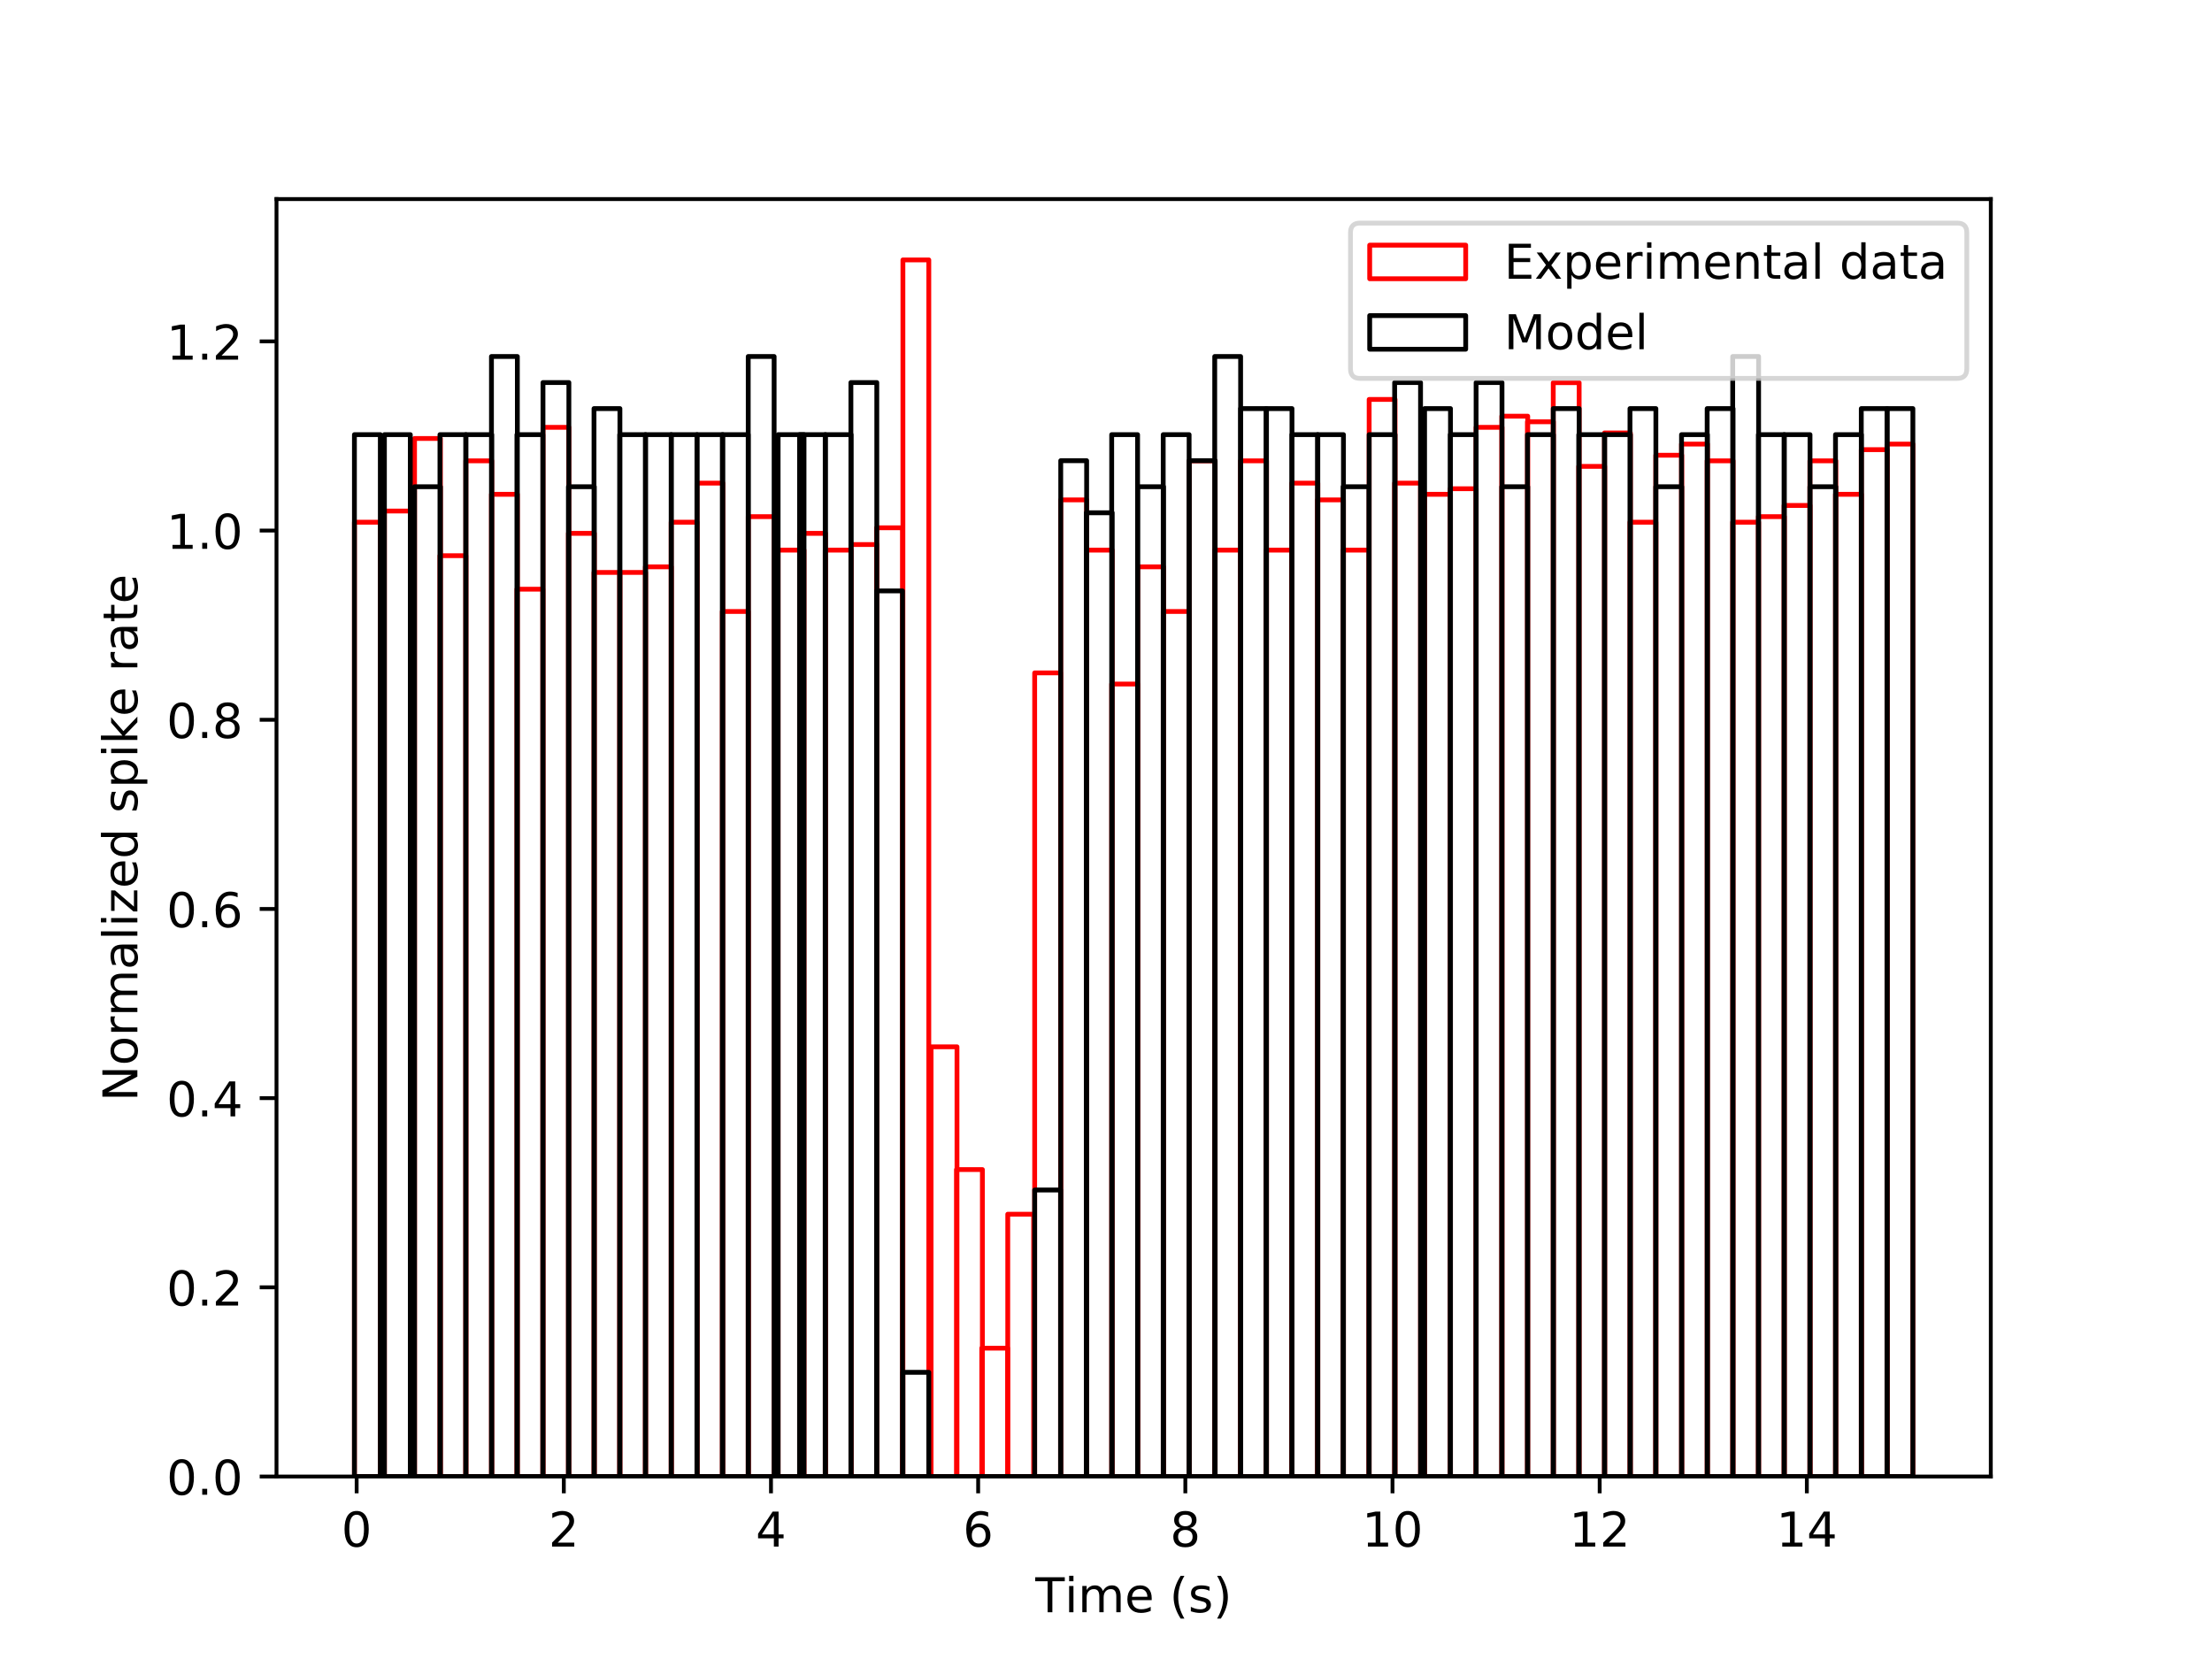 <?xml version="1.0" encoding="utf-8" standalone="no"?>
<!DOCTYPE svg PUBLIC "-//W3C//DTD SVG 1.1//EN"
  "http://www.w3.org/Graphics/SVG/1.1/DTD/svg11.dtd">
<!-- Created with matplotlib (http://matplotlib.org/) -->
<svg height="345.6pt" version="1.1" viewBox="0 0 460.8 345.6" width="460.8pt" xmlns="http://www.w3.org/2000/svg" xmlns:xlink="http://www.w3.org/1999/xlink">
 <defs>
  <style type="text/css">
*{stroke-linecap:butt;stroke-linejoin:round;}
  </style>
 </defs>
 <g id="figure_1">
  <g id="patch_1">
   <path d="M 0 345.6 
L 460.8 345.6 
L 460.8 0 
L 0 0 
z
" style="fill:#ffffff;"/>
  </g>
  <g id="axes_1">
   <g id="patch_2">
    <path d="M 57.6 307.584 
L 414.72 307.584 
L 414.72 41.472 
L 57.6 41.472 
z
" style="fill:#ffffff;"/>
   </g>
   <g id="patch_3">
    <path clip-path="url(#p8cba828522)" d="M 73.833 307.584 
L 79.227 307.584 
L 79.227 108.785 
L 73.833 108.785 
z
" style="fill:none;stroke:#ff0000;stroke-linejoin:miter;"/>
   </g>
   <g id="patch_4">
    <path clip-path="url(#p8cba828522)" d="M 80.08 307.584 
L 85.474 307.584 
L 85.474 106.46 
L 80.08 106.46 
z
" style="fill:none;stroke:#ff0000;stroke-linejoin:miter;"/>
   </g>
   <g id="patch_5">
    <path clip-path="url(#p8cba828522)" d="M 86.356 307.584 
L 91.75 307.584 
L 91.75 91.346 
L 86.356 91.346 
z
" style="fill:none;stroke:#ff0000;stroke-linejoin:miter;"/>
   </g>
   <g id="patch_6">
    <path clip-path="url(#p8cba828522)" d="M 91.651 307.584 
L 97.045 307.584 
L 97.045 115.76 
L 91.651 115.76 
z
" style="fill:none;stroke:#ff0000;stroke-linejoin:miter;"/>
   </g>
   <g id="patch_7">
    <path clip-path="url(#p8cba828522)" d="M 97.045 307.584 
L 102.44 307.584 
L 102.44 95.996 
L 97.045 95.996 
z
" style="fill:none;stroke:#ff0000;stroke-linejoin:miter;"/>
   </g>
   <g id="patch_8">
    <path clip-path="url(#p8cba828522)" d="M 102.38 307.584 
L 107.774 307.584 
L 107.774 102.972 
L 102.38 102.972 
z
" style="fill:none;stroke:#ff0000;stroke-linejoin:miter;"/>
   </g>
   <g id="patch_9">
    <path clip-path="url(#p8cba828522)" d="M 107.685 307.584 
L 113.08 307.584 
L 113.08 122.736 
L 107.685 122.736 
z
" style="fill:none;stroke:#ff0000;stroke-linejoin:miter;"/>
   </g>
   <g id="patch_10">
    <path clip-path="url(#p8cba828522)" d="M 113.112 307.584 
L 118.506 307.584 
L 118.506 89.021 
L 113.112 89.021 
z
" style="fill:none;stroke:#ff0000;stroke-linejoin:miter;"/>
   </g>
   <g id="patch_11">
    <path clip-path="url(#p8cba828522)" d="M 118.412 307.584 
L 123.806 307.584 
L 123.806 111.11 
L 118.412 111.11 
z
" style="fill:none;stroke:#ff0000;stroke-linejoin:miter;"/>
   </g>
   <g id="patch_12">
    <path clip-path="url(#p8cba828522)" d="M 123.743 307.584 
L 129.138 307.584 
L 129.138 119.248 
L 123.743 119.248 
z
" style="fill:none;stroke:#ff0000;stroke-linejoin:miter;"/>
   </g>
   <g id="patch_13">
    <path clip-path="url(#p8cba828522)" d="M 129.093 307.584 
L 134.488 307.584 
L 134.488 119.248 
L 129.093 119.248 
z
" style="fill:none;stroke:#ff0000;stroke-linejoin:miter;"/>
   </g>
   <g id="patch_14">
    <path clip-path="url(#p8cba828522)" d="M 134.446 307.584 
L 139.841 307.584 
L 139.841 118.085 
L 134.446 118.085 
z
" style="fill:none;stroke:#ff0000;stroke-linejoin:miter;"/>
   </g>
   <g id="patch_15">
    <path clip-path="url(#p8cba828522)" d="M 139.817 307.584 
L 145.212 307.584 
L 145.212 108.785 
L 139.817 108.785 
z
" style="fill:none;stroke:#ff0000;stroke-linejoin:miter;"/>
   </g>
   <g id="patch_16">
    <path clip-path="url(#p8cba828522)" d="M 145.186 307.584 
L 150.581 307.584 
L 150.581 100.647 
L 145.186 100.647 
z
" style="fill:none;stroke:#ff0000;stroke-linejoin:miter;"/>
   </g>
   <g id="patch_17">
    <path clip-path="url(#p8cba828522)" d="M 150.476 307.584 
L 155.87 307.584 
L 155.87 127.386 
L 150.476 127.386 
z
" style="fill:none;stroke:#ff0000;stroke-linejoin:miter;"/>
   </g>
   <g id="patch_18">
    <path clip-path="url(#p8cba828522)" d="M 155.87 307.584 
L 161.265 307.584 
L 161.265 107.622 
L 155.87 107.622 
z
" style="fill:none;stroke:#ff0000;stroke-linejoin:miter;"/>
   </g>
   <g id="patch_19">
    <path clip-path="url(#p8cba828522)" d="M 162.096 307.584 
L 167.491 307.584 
L 167.491 114.598 
L 162.096 114.598 
z
" style="fill:none;stroke:#ff0000;stroke-linejoin:miter;"/>
   </g>
   <g id="patch_20">
    <path clip-path="url(#p8cba828522)" d="M 166.563 307.584 
L 171.957 307.584 
L 171.957 111.11 
L 166.563 111.11 
z
" style="fill:none;stroke:#ff0000;stroke-linejoin:miter;"/>
   </g>
   <g id="patch_21">
    <path clip-path="url(#p8cba828522)" d="M 171.905 307.584 
L 177.3 307.584 
L 177.3 114.598 
L 171.905 114.598 
z
" style="fill:none;stroke:#ff0000;stroke-linejoin:miter;"/>
   </g>
   <g id="patch_22">
    <path clip-path="url(#p8cba828522)" d="M 177.258 307.584 
L 182.652 307.584 
L 182.652 113.435 
L 177.258 113.435 
z
" style="fill:none;stroke:#ff0000;stroke-linejoin:miter;"/>
   </g>
   <g id="patch_23">
    <path clip-path="url(#p8cba828522)" d="M 182.616 307.584 
L 188.01 307.584 
L 188.01 109.947 
L 182.616 109.947 
z
" style="fill:none;stroke:#ff0000;stroke-linejoin:miter;"/>
   </g>
   <g id="patch_24">
    <path clip-path="url(#p8cba828522)" d="M 188.092 307.584 
L 193.487 307.584 
L 193.487 54.144 
L 188.092 54.144 
z
" style="fill:none;stroke:#ff0000;stroke-linejoin:miter;"/>
   </g>
   <g id="patch_25">
    <path clip-path="url(#p8cba828522)" d="M 193.963 307.584 
L 199.358 307.584 
L 199.358 218.066 
L 193.963 218.066 
z
" style="fill:none;stroke:#ff0000;stroke-linejoin:miter;"/>
   </g>
   <g id="patch_26">
    <path clip-path="url(#p8cba828522)" d="M 199.255 307.584 
L 204.65 307.584 
L 204.65 243.643 
L 199.255 243.643 
z
" style="fill:none;stroke:#ff0000;stroke-linejoin:miter;"/>
   </g>
   <g id="patch_27">
    <path clip-path="url(#p8cba828522)" d="M 204.521 307.584 
L 209.916 307.584 
L 209.916 280.845 
L 204.521 280.845 
z
" style="fill:none;stroke:#ff0000;stroke-linejoin:miter;"/>
   </g>
   <g id="patch_28">
    <path clip-path="url(#p8cba828522)" d="M 209.934 307.584 
L 215.329 307.584 
L 215.329 252.943 
L 209.934 252.943 
z
" style="fill:none;stroke:#ff0000;stroke-linejoin:miter;"/>
   </g>
   <g id="patch_29">
    <path clip-path="url(#p8cba828522)" d="M 215.54 307.584 
L 220.934 307.584 
L 220.934 140.174 
L 215.54 140.174 
z
" style="fill:none;stroke:#ff0000;stroke-linejoin:miter;"/>
   </g>
   <g id="patch_30">
    <path clip-path="url(#p8cba828522)" d="M 220.971 307.584 
L 226.366 307.584 
L 226.366 104.134 
L 220.971 104.134 
z
" style="fill:none;stroke:#ff0000;stroke-linejoin:miter;"/>
   </g>
   <g id="patch_31">
    <path clip-path="url(#p8cba828522)" d="M 226.298 307.584 
L 231.692 307.584 
L 231.692 114.598 
L 226.298 114.598 
z
" style="fill:none;stroke:#ff0000;stroke-linejoin:miter;"/>
   </g>
   <g id="patch_32">
    <path clip-path="url(#p8cba828522)" d="M 231.585 307.584 
L 236.979 307.584 
L 236.979 142.499 
L 231.585 142.499 
z
" style="fill:none;stroke:#ff0000;stroke-linejoin:miter;"/>
   </g>
   <g id="patch_33">
    <path clip-path="url(#p8cba828522)" d="M 236.99 307.584 
L 242.385 307.584 
L 242.385 118.085 
L 236.99 118.085 
z
" style="fill:none;stroke:#ff0000;stroke-linejoin:miter;"/>
   </g>
   <g id="patch_34">
    <path clip-path="url(#p8cba828522)" d="M 242.319 307.584 
L 247.714 307.584 
L 247.714 127.386 
L 242.319 127.386 
z
" style="fill:none;stroke:#ff0000;stroke-linejoin:miter;"/>
   </g>
   <g id="patch_35">
    <path clip-path="url(#p8cba828522)" d="M 247.74 307.584 
L 253.135 307.584 
L 253.135 95.996 
L 247.74 95.996 
z
" style="fill:none;stroke:#ff0000;stroke-linejoin:miter;"/>
   </g>
   <g id="patch_36">
    <path clip-path="url(#p8cba828522)" d="M 253.048 307.584 
L 258.443 307.584 
L 258.443 114.598 
L 253.048 114.598 
z
" style="fill:none;stroke:#ff0000;stroke-linejoin:miter;"/>
   </g>
   <g id="patch_37">
    <path clip-path="url(#p8cba828522)" d="M 258.44 307.584 
L 263.835 307.584 
L 263.835 95.996 
L 258.44 95.996 
z
" style="fill:none;stroke:#ff0000;stroke-linejoin:miter;"/>
   </g>
   <g id="patch_38">
    <path clip-path="url(#p8cba828522)" d="M 263.748 307.584 
L 269.143 307.584 
L 269.143 114.598 
L 263.748 114.598 
z
" style="fill:none;stroke:#ff0000;stroke-linejoin:miter;"/>
   </g>
   <g id="patch_39">
    <path clip-path="url(#p8cba828522)" d="M 269.13 307.584 
L 274.525 307.584 
L 274.525 100.647 
L 269.13 100.647 
z
" style="fill:none;stroke:#ff0000;stroke-linejoin:miter;"/>
   </g>
   <g id="patch_40">
    <path clip-path="url(#p8cba828522)" d="M 274.472 307.584 
L 279.867 307.584 
L 279.867 104.134 
L 274.472 104.134 
z
" style="fill:none;stroke:#ff0000;stroke-linejoin:miter;"/>
   </g>
   <g id="patch_41">
    <path clip-path="url(#p8cba828522)" d="M 279.799 307.584 
L 285.193 307.584 
L 285.193 114.598 
L 279.799 114.598 
z
" style="fill:none;stroke:#ff0000;stroke-linejoin:miter;"/>
   </g>
   <g id="patch_42">
    <path clip-path="url(#p8cba828522)" d="M 285.22 307.584 
L 290.614 307.584 
L 290.614 83.208 
L 285.22 83.208 
z
" style="fill:none;stroke:#ff0000;stroke-linejoin:miter;"/>
   </g>
   <g id="patch_43">
    <path clip-path="url(#p8cba828522)" d="M 290.53 307.584 
L 295.925 307.584 
L 295.925 100.647 
L 290.53 100.647 
z
" style="fill:none;stroke:#ff0000;stroke-linejoin:miter;"/>
   </g>
   <g id="patch_44">
    <path clip-path="url(#p8cba828522)" d="M 296.767 307.584 
L 302.162 307.584 
L 302.162 102.972 
L 296.767 102.972 
z
" style="fill:none;stroke:#ff0000;stroke-linejoin:miter;"/>
   </g>
   <g id="patch_45">
    <path clip-path="url(#p8cba828522)" d="M 302.12 307.584 
L 307.514 307.584 
L 307.514 101.809 
L 302.12 101.809 
z
" style="fill:none;stroke:#ff0000;stroke-linejoin:miter;"/>
   </g>
   <g id="patch_46">
    <path clip-path="url(#p8cba828522)" d="M 307.499 307.584 
L 312.893 307.584 
L 312.893 89.021 
L 307.499 89.021 
z
" style="fill:none;stroke:#ff0000;stroke-linejoin:miter;"/>
   </g>
   <g id="patch_47">
    <path clip-path="url(#p8cba828522)" d="M 312.854 307.584 
L 318.249 307.584 
L 318.249 86.696 
L 312.854 86.696 
z
" style="fill:none;stroke:#ff0000;stroke-linejoin:miter;"/>
   </g>
   <g id="patch_48">
    <path clip-path="url(#p8cba828522)" d="M 318.202 307.584 
L 323.596 307.584 
L 323.596 87.858 
L 318.202 87.858 
z
" style="fill:none;stroke:#ff0000;stroke-linejoin:miter;"/>
   </g>
   <g id="patch_49">
    <path clip-path="url(#p8cba828522)" d="M 323.57 307.584 
L 328.965 307.584 
L 328.965 79.721 
L 323.57 79.721 
z
" style="fill:none;stroke:#ff0000;stroke-linejoin:miter;"/>
   </g>
   <g id="patch_50">
    <path clip-path="url(#p8cba828522)" d="M 328.881 307.584 
L 334.275 307.584 
L 334.275 97.159 
L 328.881 97.159 
z
" style="fill:none;stroke:#ff0000;stroke-linejoin:miter;"/>
   </g>
   <g id="patch_51">
    <path clip-path="url(#p8cba828522)" d="M 334.247 307.584 
L 339.641 307.584 
L 339.641 90.184 
L 334.247 90.184 
z
" style="fill:none;stroke:#ff0000;stroke-linejoin:miter;"/>
   </g>
   <g id="patch_52">
    <path clip-path="url(#p8cba828522)" d="M 339.555 307.584 
L 344.949 307.584 
L 344.949 108.785 
L 339.555 108.785 
z
" style="fill:none;stroke:#ff0000;stroke-linejoin:miter;"/>
   </g>
   <g id="patch_53">
    <path clip-path="url(#p8cba828522)" d="M 344.936 307.584 
L 350.331 307.584 
L 350.331 94.834 
L 344.936 94.834 
z
" style="fill:none;stroke:#ff0000;stroke-linejoin:miter;"/>
   </g>
   <g id="patch_54">
    <path clip-path="url(#p8cba828522)" d="M 350.292 307.584 
L 355.686 307.584 
L 355.686 92.509 
L 350.292 92.509 
z
" style="fill:none;stroke:#ff0000;stroke-linejoin:miter;"/>
   </g>
   <g id="patch_55">
    <path clip-path="url(#p8cba828522)" d="M 355.634 307.584 
L 361.029 307.584 
L 361.029 95.996 
L 355.634 95.996 
z
" style="fill:none;stroke:#ff0000;stroke-linejoin:miter;"/>
   </g>
   <g id="patch_56">
    <path clip-path="url(#p8cba828522)" d="M 360.955 307.584 
L 366.35 307.584 
L 366.35 108.785 
L 360.955 108.785 
z
" style="fill:none;stroke:#ff0000;stroke-linejoin:miter;"/>
   </g>
   <g id="patch_57">
    <path clip-path="url(#p8cba828522)" d="M 366.308 307.584 
L 371.703 307.584 
L 371.703 107.622 
L 366.308 107.622 
z
" style="fill:none;stroke:#ff0000;stroke-linejoin:miter;"/>
   </g>
   <g id="patch_58">
    <path clip-path="url(#p8cba828522)" d="M 371.663 307.584 
L 377.058 307.584 
L 377.058 105.297 
L 371.663 105.297 
z
" style="fill:none;stroke:#ff0000;stroke-linejoin:miter;"/>
   </g>
   <g id="patch_59">
    <path clip-path="url(#p8cba828522)" d="M 377.034 307.584 
L 382.429 307.584 
L 382.429 95.996 
L 377.034 95.996 
z
" style="fill:none;stroke:#ff0000;stroke-linejoin:miter;"/>
   </g>
   <g id="patch_60">
    <path clip-path="url(#p8cba828522)" d="M 382.369 307.584 
L 387.763 307.584 
L 387.763 102.972 
L 382.369 102.972 
z
" style="fill:none;stroke:#ff0000;stroke-linejoin:miter;"/>
   </g>
   <g id="patch_61">
    <path clip-path="url(#p8cba828522)" d="M 387.74 307.584 
L 393.135 307.584 
L 393.135 93.671 
L 387.74 93.671 
z
" style="fill:none;stroke:#ff0000;stroke-linejoin:miter;"/>
   </g>
   <g id="patch_62">
    <path clip-path="url(#p8cba828522)" d="M 393.093 307.584 
L 398.487 307.584 
L 398.487 92.509 
L 393.093 92.509 
z
" style="fill:none;stroke:#ff0000;stroke-linejoin:miter;"/>
   </g>
   <g id="patch_63">
    <path clip-path="url(#p8cba828522)" d="M 73.833 307.584 
L 79.227 307.584 
L 79.227 90.543 
L 73.833 90.543 
z
" style="fill:none;stroke:#000000;stroke-linejoin:miter;"/>
   </g>
   <g id="patch_64">
    <path clip-path="url(#p8cba828522)" d="M 80.08 307.584 
L 85.474 307.584 
L 85.474 90.543 
L 80.08 90.543 
z
" style="fill:none;stroke:#000000;stroke-linejoin:miter;"/>
   </g>
   <g id="patch_65">
    <path clip-path="url(#p8cba828522)" d="M 86.356 307.584 
L 91.75 307.584 
L 91.75 101.395 
L 86.356 101.395 
z
" style="fill:none;stroke:#000000;stroke-linejoin:miter;"/>
   </g>
   <g id="patch_66">
    <path clip-path="url(#p8cba828522)" d="M 91.651 307.584 
L 97.045 307.584 
L 97.045 90.543 
L 91.651 90.543 
z
" style="fill:none;stroke:#000000;stroke-linejoin:miter;"/>
   </g>
   <g id="patch_67">
    <path clip-path="url(#p8cba828522)" d="M 97.045 307.584 
L 102.44 307.584 
L 102.44 90.543 
L 97.045 90.543 
z
" style="fill:none;stroke:#000000;stroke-linejoin:miter;"/>
   </g>
   <g id="patch_68">
    <path clip-path="url(#p8cba828522)" d="M 102.38 307.584 
L 107.774 307.584 
L 107.774 74.265 
L 102.38 74.265 
z
" style="fill:none;stroke:#000000;stroke-linejoin:miter;"/>
   </g>
   <g id="patch_69">
    <path clip-path="url(#p8cba828522)" d="M 107.685 307.584 
L 113.08 307.584 
L 113.08 90.543 
L 107.685 90.543 
z
" style="fill:none;stroke:#000000;stroke-linejoin:miter;"/>
   </g>
   <g id="patch_70">
    <path clip-path="url(#p8cba828522)" d="M 113.112 307.584 
L 118.506 307.584 
L 118.506 79.691 
L 113.112 79.691 
z
" style="fill:none;stroke:#000000;stroke-linejoin:miter;"/>
   </g>
   <g id="patch_71">
    <path clip-path="url(#p8cba828522)" d="M 118.412 307.584 
L 123.806 307.584 
L 123.806 101.395 
L 118.412 101.395 
z
" style="fill:none;stroke:#000000;stroke-linejoin:miter;"/>
   </g>
   <g id="patch_72">
    <path clip-path="url(#p8cba828522)" d="M 123.743 307.584 
L 129.138 307.584 
L 129.138 85.117 
L 123.743 85.117 
z
" style="fill:none;stroke:#000000;stroke-linejoin:miter;"/>
   </g>
   <g id="patch_73">
    <path clip-path="url(#p8cba828522)" d="M 129.093 307.584 
L 134.488 307.584 
L 134.488 90.543 
L 129.093 90.543 
z
" style="fill:none;stroke:#000000;stroke-linejoin:miter;"/>
   </g>
   <g id="patch_74">
    <path clip-path="url(#p8cba828522)" d="M 134.446 307.584 
L 139.841 307.584 
L 139.841 90.543 
L 134.446 90.543 
z
" style="fill:none;stroke:#000000;stroke-linejoin:miter;"/>
   </g>
   <g id="patch_75">
    <path clip-path="url(#p8cba828522)" d="M 139.817 307.584 
L 145.212 307.584 
L 145.212 90.543 
L 139.817 90.543 
z
" style="fill:none;stroke:#000000;stroke-linejoin:miter;"/>
   </g>
   <g id="patch_76">
    <path clip-path="url(#p8cba828522)" d="M 145.186 307.584 
L 150.581 307.584 
L 150.581 90.543 
L 145.186 90.543 
z
" style="fill:none;stroke:#000000;stroke-linejoin:miter;"/>
   </g>
   <g id="patch_77">
    <path clip-path="url(#p8cba828522)" d="M 150.476 307.584 
L 155.87 307.584 
L 155.87 90.543 
L 150.476 90.543 
z
" style="fill:none;stroke:#000000;stroke-linejoin:miter;"/>
   </g>
   <g id="patch_78">
    <path clip-path="url(#p8cba828522)" d="M 155.87 307.584 
L 161.265 307.584 
L 161.265 74.265 
L 155.87 74.265 
z
" style="fill:none;stroke:#000000;stroke-linejoin:miter;"/>
   </g>
   <g id="patch_79">
    <path clip-path="url(#p8cba828522)" d="M 162.096 307.584 
L 167.491 307.584 
L 167.491 90.543 
L 162.096 90.543 
z
" style="fill:none;stroke:#000000;stroke-linejoin:miter;"/>
   </g>
   <g id="patch_80">
    <path clip-path="url(#p8cba828522)" d="M 166.563 307.584 
L 171.957 307.584 
L 171.957 90.543 
L 166.563 90.543 
z
" style="fill:none;stroke:#000000;stroke-linejoin:miter;"/>
   </g>
   <g id="patch_81">
    <path clip-path="url(#p8cba828522)" d="M 171.905 307.584 
L 177.3 307.584 
L 177.3 90.543 
L 171.905 90.543 
z
" style="fill:none;stroke:#000000;stroke-linejoin:miter;"/>
   </g>
   <g id="patch_82">
    <path clip-path="url(#p8cba828522)" d="M 177.258 307.584 
L 182.652 307.584 
L 182.652 79.691 
L 177.258 79.691 
z
" style="fill:none;stroke:#000000;stroke-linejoin:miter;"/>
   </g>
   <g id="patch_83">
    <path clip-path="url(#p8cba828522)" d="M 182.616 307.584 
L 188.01 307.584 
L 188.01 123.099 
L 182.616 123.099 
z
" style="fill:none;stroke:#000000;stroke-linejoin:miter;"/>
   </g>
   <g id="patch_84">
    <path clip-path="url(#p8cba828522)" d="M 188.092 307.584 
L 193.487 307.584 
L 193.487 285.88 
L 188.092 285.88 
z
" style="fill:none;stroke:#000000;stroke-linejoin:miter;"/>
   </g>
   <g id="patch_85">
    <path clip-path="url(#p8cba828522)" d="M 193.963 307.584 
L 199.358 307.584 
L 199.358 307.584 
L 193.963 307.584 
z
" style="fill:none;stroke:#000000;stroke-linejoin:miter;"/>
   </g>
   <g id="patch_86">
    <path clip-path="url(#p8cba828522)" d="M 199.255 307.584 
L 204.65 307.584 
L 204.65 307.584 
L 199.255 307.584 
z
" style="fill:none;stroke:#000000;stroke-linejoin:miter;"/>
   </g>
   <g id="patch_87">
    <path clip-path="url(#p8cba828522)" d="M 204.521 307.584 
L 209.916 307.584 
L 209.916 307.584 
L 204.521 307.584 
z
" style="fill:none;stroke:#000000;stroke-linejoin:miter;"/>
   </g>
   <g id="patch_88">
    <path clip-path="url(#p8cba828522)" d="M 209.934 307.584 
L 215.329 307.584 
L 215.329 307.584 
L 209.934 307.584 
z
" style="fill:none;stroke:#000000;stroke-linejoin:miter;"/>
   </g>
   <g id="patch_89">
    <path clip-path="url(#p8cba828522)" d="M 215.54 307.584 
L 220.934 307.584 
L 220.934 247.898 
L 215.54 247.898 
z
" style="fill:none;stroke:#000000;stroke-linejoin:miter;"/>
   </g>
   <g id="patch_90">
    <path clip-path="url(#p8cba828522)" d="M 220.971 307.584 
L 226.366 307.584 
L 226.366 95.969 
L 220.971 95.969 
z
" style="fill:none;stroke:#000000;stroke-linejoin:miter;"/>
   </g>
   <g id="patch_91">
    <path clip-path="url(#p8cba828522)" d="M 226.298 307.584 
L 231.692 307.584 
L 231.692 106.821 
L 226.298 106.821 
z
" style="fill:none;stroke:#000000;stroke-linejoin:miter;"/>
   </g>
   <g id="patch_92">
    <path clip-path="url(#p8cba828522)" d="M 231.585 307.584 
L 236.979 307.584 
L 236.979 90.543 
L 231.585 90.543 
z
" style="fill:none;stroke:#000000;stroke-linejoin:miter;"/>
   </g>
   <g id="patch_93">
    <path clip-path="url(#p8cba828522)" d="M 236.99 307.584 
L 242.385 307.584 
L 242.385 101.395 
L 236.99 101.395 
z
" style="fill:none;stroke:#000000;stroke-linejoin:miter;"/>
   </g>
   <g id="patch_94">
    <path clip-path="url(#p8cba828522)" d="M 242.319 307.584 
L 247.714 307.584 
L 247.714 90.543 
L 242.319 90.543 
z
" style="fill:none;stroke:#000000;stroke-linejoin:miter;"/>
   </g>
   <g id="patch_95">
    <path clip-path="url(#p8cba828522)" d="M 247.74 307.584 
L 253.135 307.584 
L 253.135 95.969 
L 247.74 95.969 
z
" style="fill:none;stroke:#000000;stroke-linejoin:miter;"/>
   </g>
   <g id="patch_96">
    <path clip-path="url(#p8cba828522)" d="M 253.048 307.584 
L 258.443 307.584 
L 258.443 74.265 
L 253.048 74.265 
z
" style="fill:none;stroke:#000000;stroke-linejoin:miter;"/>
   </g>
   <g id="patch_97">
    <path clip-path="url(#p8cba828522)" d="M 258.44 307.584 
L 263.835 307.584 
L 263.835 85.117 
L 258.44 85.117 
z
" style="fill:none;stroke:#000000;stroke-linejoin:miter;"/>
   </g>
   <g id="patch_98">
    <path clip-path="url(#p8cba828522)" d="M 263.748 307.584 
L 269.143 307.584 
L 269.143 85.117 
L 263.748 85.117 
z
" style="fill:none;stroke:#000000;stroke-linejoin:miter;"/>
   </g>
   <g id="patch_99">
    <path clip-path="url(#p8cba828522)" d="M 269.13 307.584 
L 274.525 307.584 
L 274.525 90.543 
L 269.13 90.543 
z
" style="fill:none;stroke:#000000;stroke-linejoin:miter;"/>
   </g>
   <g id="patch_100">
    <path clip-path="url(#p8cba828522)" d="M 274.472 307.584 
L 279.867 307.584 
L 279.867 90.543 
L 274.472 90.543 
z
" style="fill:none;stroke:#000000;stroke-linejoin:miter;"/>
   </g>
   <g id="patch_101">
    <path clip-path="url(#p8cba828522)" d="M 279.799 307.584 
L 285.193 307.584 
L 285.193 101.395 
L 279.799 101.395 
z
" style="fill:none;stroke:#000000;stroke-linejoin:miter;"/>
   </g>
   <g id="patch_102">
    <path clip-path="url(#p8cba828522)" d="M 285.22 307.584 
L 290.614 307.584 
L 290.614 90.543 
L 285.22 90.543 
z
" style="fill:none;stroke:#000000;stroke-linejoin:miter;"/>
   </g>
   <g id="patch_103">
    <path clip-path="url(#p8cba828522)" d="M 290.53 307.584 
L 295.925 307.584 
L 295.925 79.691 
L 290.53 79.691 
z
" style="fill:none;stroke:#000000;stroke-linejoin:miter;"/>
   </g>
   <g id="patch_104">
    <path clip-path="url(#p8cba828522)" d="M 296.767 307.584 
L 302.162 307.584 
L 302.162 85.117 
L 296.767 85.117 
z
" style="fill:none;stroke:#000000;stroke-linejoin:miter;"/>
   </g>
   <g id="patch_105">
    <path clip-path="url(#p8cba828522)" d="M 302.12 307.584 
L 307.514 307.584 
L 307.514 90.543 
L 302.12 90.543 
z
" style="fill:none;stroke:#000000;stroke-linejoin:miter;"/>
   </g>
   <g id="patch_106">
    <path clip-path="url(#p8cba828522)" d="M 307.499 307.584 
L 312.893 307.584 
L 312.893 79.691 
L 307.499 79.691 
z
" style="fill:none;stroke:#000000;stroke-linejoin:miter;"/>
   </g>
   <g id="patch_107">
    <path clip-path="url(#p8cba828522)" d="M 312.854 307.584 
L 318.249 307.584 
L 318.249 101.395 
L 312.854 101.395 
z
" style="fill:none;stroke:#000000;stroke-linejoin:miter;"/>
   </g>
   <g id="patch_108">
    <path clip-path="url(#p8cba828522)" d="M 318.202 307.584 
L 323.596 307.584 
L 323.596 90.543 
L 318.202 90.543 
z
" style="fill:none;stroke:#000000;stroke-linejoin:miter;"/>
   </g>
   <g id="patch_109">
    <path clip-path="url(#p8cba828522)" d="M 323.57 307.584 
L 328.965 307.584 
L 328.965 85.117 
L 323.57 85.117 
z
" style="fill:none;stroke:#000000;stroke-linejoin:miter;"/>
   </g>
   <g id="patch_110">
    <path clip-path="url(#p8cba828522)" d="M 328.881 307.584 
L 334.275 307.584 
L 334.275 90.543 
L 328.881 90.543 
z
" style="fill:none;stroke:#000000;stroke-linejoin:miter;"/>
   </g>
   <g id="patch_111">
    <path clip-path="url(#p8cba828522)" d="M 334.247 307.584 
L 339.641 307.584 
L 339.641 90.543 
L 334.247 90.543 
z
" style="fill:none;stroke:#000000;stroke-linejoin:miter;"/>
   </g>
   <g id="patch_112">
    <path clip-path="url(#p8cba828522)" d="M 339.555 307.584 
L 344.949 307.584 
L 344.949 85.117 
L 339.555 85.117 
z
" style="fill:none;stroke:#000000;stroke-linejoin:miter;"/>
   </g>
   <g id="patch_113">
    <path clip-path="url(#p8cba828522)" d="M 344.936 307.584 
L 350.331 307.584 
L 350.331 101.395 
L 344.936 101.395 
z
" style="fill:none;stroke:#000000;stroke-linejoin:miter;"/>
   </g>
   <g id="patch_114">
    <path clip-path="url(#p8cba828522)" d="M 350.292 307.584 
L 355.686 307.584 
L 355.686 90.543 
L 350.292 90.543 
z
" style="fill:none;stroke:#000000;stroke-linejoin:miter;"/>
   </g>
   <g id="patch_115">
    <path clip-path="url(#p8cba828522)" d="M 355.634 307.584 
L 361.029 307.584 
L 361.029 85.117 
L 355.634 85.117 
z
" style="fill:none;stroke:#000000;stroke-linejoin:miter;"/>
   </g>
   <g id="patch_116">
    <path clip-path="url(#p8cba828522)" d="M 360.955 307.584 
L 366.35 307.584 
L 366.35 74.265 
L 360.955 74.265 
z
" style="fill:none;stroke:#000000;stroke-linejoin:miter;"/>
   </g>
   <g id="patch_117">
    <path clip-path="url(#p8cba828522)" d="M 366.308 307.584 
L 371.703 307.584 
L 371.703 90.543 
L 366.308 90.543 
z
" style="fill:none;stroke:#000000;stroke-linejoin:miter;"/>
   </g>
   <g id="patch_118">
    <path clip-path="url(#p8cba828522)" d="M 371.663 307.584 
L 377.058 307.584 
L 377.058 90.543 
L 371.663 90.543 
z
" style="fill:none;stroke:#000000;stroke-linejoin:miter;"/>
   </g>
   <g id="patch_119">
    <path clip-path="url(#p8cba828522)" d="M 377.034 307.584 
L 382.429 307.584 
L 382.429 101.395 
L 377.034 101.395 
z
" style="fill:none;stroke:#000000;stroke-linejoin:miter;"/>
   </g>
   <g id="patch_120">
    <path clip-path="url(#p8cba828522)" d="M 382.369 307.584 
L 387.763 307.584 
L 387.763 90.543 
L 382.369 90.543 
z
" style="fill:none;stroke:#000000;stroke-linejoin:miter;"/>
   </g>
   <g id="patch_121">
    <path clip-path="url(#p8cba828522)" d="M 387.74 307.584 
L 393.135 307.584 
L 393.135 85.117 
L 387.74 85.117 
z
" style="fill:none;stroke:#000000;stroke-linejoin:miter;"/>
   </g>
   <g id="patch_122">
    <path clip-path="url(#p8cba828522)" d="M 393.093 307.584 
L 398.487 307.584 
L 398.487 85.117 
L 393.093 85.117 
z
" style="fill:none;stroke:#000000;stroke-linejoin:miter;"/>
   </g>
   <g id="matplotlib.axis_1">
    <g id="xtick_1">
     <g id="line2d_1">
      <defs>
       <path d="M 0 0 
L 0 3.5 
" id="m1d3d373ad7" style="stroke:#000000;stroke-width:0.8;"/>
      </defs>
      <g>
       <use style="stroke:#000000;stroke-width:0.8;" x="74.297" xlink:href="#m1d3d373ad7" y="307.584"/>
      </g>
     </g>
     <g id="text_1">
      <!-- 0 -->
      <defs>
       <path d="M 31.781 66.406 
Q 24.172 66.406 20.328 58.906 
Q 16.5 51.422 16.5 36.375 
Q 16.5 21.391 20.328 13.891 
Q 24.172 6.391 31.781 6.391 
Q 39.453 6.391 43.281 13.891 
Q 47.125 21.391 47.125 36.375 
Q 47.125 51.422 43.281 58.906 
Q 39.453 66.406 31.781 66.406 
z
M 31.781 74.219 
Q 44.047 74.219 50.516 64.516 
Q 56.984 54.828 56.984 36.375 
Q 56.984 17.969 50.516 8.266 
Q 44.047 -1.422 31.781 -1.422 
Q 19.531 -1.422 13.062 8.266 
Q 6.594 17.969 6.594 36.375 
Q 6.594 54.828 13.062 64.516 
Q 19.531 74.219 31.781 74.219 
z
" id="DejaVuSans-30"/>
      </defs>
      <g transform="translate(71.116 322.182)scale(0.1 -0.1)">
       <use xlink:href="#DejaVuSans-30"/>
      </g>
     </g>
    </g>
    <g id="xtick_2">
     <g id="line2d_2">
      <g>
       <use style="stroke:#000000;stroke-width:0.8;" x="117.454" xlink:href="#m1d3d373ad7" y="307.584"/>
      </g>
     </g>
     <g id="text_2">
      <!-- 2 -->
      <defs>
       <path d="M 19.188 8.297 
L 53.609 8.297 
L 53.609 0 
L 7.328 0 
L 7.328 8.297 
Q 12.938 14.109 22.625 23.891 
Q 32.328 33.688 34.812 36.531 
Q 39.547 41.844 41.422 45.531 
Q 43.312 49.219 43.312 52.781 
Q 43.312 58.594 39.234 62.25 
Q 35.156 65.922 28.609 65.922 
Q 23.969 65.922 18.812 64.312 
Q 13.672 62.703 7.812 59.422 
L 7.812 69.391 
Q 13.766 71.781 18.938 73 
Q 24.125 74.219 28.422 74.219 
Q 39.75 74.219 46.484 68.547 
Q 53.219 62.891 53.219 53.422 
Q 53.219 48.922 51.531 44.891 
Q 49.859 40.875 45.406 35.406 
Q 44.188 33.984 37.641 27.219 
Q 31.109 20.453 19.188 8.297 
z
" id="DejaVuSans-32"/>
      </defs>
      <g transform="translate(114.273 322.182)scale(0.1 -0.1)">
       <use xlink:href="#DejaVuSans-32"/>
      </g>
     </g>
    </g>
    <g id="xtick_3">
     <g id="line2d_3">
      <g>
       <use style="stroke:#000000;stroke-width:0.8;" x="160.612" xlink:href="#m1d3d373ad7" y="307.584"/>
      </g>
     </g>
     <g id="text_3">
      <!-- 4 -->
      <defs>
       <path d="M 37.797 64.312 
L 12.891 25.391 
L 37.797 25.391 
z
M 35.203 72.906 
L 47.609 72.906 
L 47.609 25.391 
L 58.016 25.391 
L 58.016 17.188 
L 47.609 17.188 
L 47.609 0 
L 37.797 0 
L 37.797 17.188 
L 4.891 17.188 
L 4.891 26.703 
z
" id="DejaVuSans-34"/>
      </defs>
      <g transform="translate(157.431 322.182)scale(0.1 -0.1)">
       <use xlink:href="#DejaVuSans-34"/>
      </g>
     </g>
    </g>
    <g id="xtick_4">
     <g id="line2d_4">
      <g>
       <use style="stroke:#000000;stroke-width:0.8;" x="203.769" xlink:href="#m1d3d373ad7" y="307.584"/>
      </g>
     </g>
     <g id="text_4">
      <!-- 6 -->
      <defs>
       <path d="M 33.016 40.375 
Q 26.375 40.375 22.484 35.828 
Q 18.609 31.297 18.609 23.391 
Q 18.609 15.531 22.484 10.953 
Q 26.375 6.391 33.016 6.391 
Q 39.656 6.391 43.531 10.953 
Q 47.406 15.531 47.406 23.391 
Q 47.406 31.297 43.531 35.828 
Q 39.656 40.375 33.016 40.375 
z
M 52.594 71.297 
L 52.594 62.312 
Q 48.875 64.062 45.094 64.984 
Q 41.312 65.922 37.594 65.922 
Q 27.828 65.922 22.672 59.328 
Q 17.531 52.734 16.797 39.406 
Q 19.672 43.656 24.016 45.922 
Q 28.375 48.188 33.594 48.188 
Q 44.578 48.188 50.953 41.516 
Q 57.328 34.859 57.328 23.391 
Q 57.328 12.156 50.688 5.359 
Q 44.047 -1.422 33.016 -1.422 
Q 20.359 -1.422 13.672 8.266 
Q 6.984 17.969 6.984 36.375 
Q 6.984 53.656 15.188 63.938 
Q 23.391 74.219 37.203 74.219 
Q 40.922 74.219 44.703 73.484 
Q 48.484 72.75 52.594 71.297 
z
" id="DejaVuSans-36"/>
      </defs>
      <g transform="translate(200.588 322.182)scale(0.1 -0.1)">
       <use xlink:href="#DejaVuSans-36"/>
      </g>
     </g>
    </g>
    <g id="xtick_5">
     <g id="line2d_5">
      <g>
       <use style="stroke:#000000;stroke-width:0.8;" x="246.927" xlink:href="#m1d3d373ad7" y="307.584"/>
      </g>
     </g>
     <g id="text_5">
      <!-- 8 -->
      <defs>
       <path d="M 31.781 34.625 
Q 24.75 34.625 20.719 30.859 
Q 16.703 27.094 16.703 20.516 
Q 16.703 13.922 20.719 10.156 
Q 24.75 6.391 31.781 6.391 
Q 38.812 6.391 42.859 10.172 
Q 46.922 13.969 46.922 20.516 
Q 46.922 27.094 42.891 30.859 
Q 38.875 34.625 31.781 34.625 
z
M 21.922 38.812 
Q 15.578 40.375 12.031 44.719 
Q 8.5 49.078 8.5 55.328 
Q 8.5 64.062 14.719 69.141 
Q 20.953 74.219 31.781 74.219 
Q 42.672 74.219 48.875 69.141 
Q 55.078 64.062 55.078 55.328 
Q 55.078 49.078 51.531 44.719 
Q 48 40.375 41.703 38.812 
Q 48.828 37.156 52.797 32.312 
Q 56.781 27.484 56.781 20.516 
Q 56.781 9.906 50.312 4.234 
Q 43.844 -1.422 31.781 -1.422 
Q 19.734 -1.422 13.25 4.234 
Q 6.781 9.906 6.781 20.516 
Q 6.781 27.484 10.781 32.312 
Q 14.797 37.156 21.922 38.812 
z
M 18.312 54.391 
Q 18.312 48.734 21.844 45.562 
Q 25.391 42.391 31.781 42.391 
Q 38.141 42.391 41.719 45.562 
Q 45.312 48.734 45.312 54.391 
Q 45.312 60.062 41.719 63.234 
Q 38.141 66.406 31.781 66.406 
Q 25.391 66.406 21.844 63.234 
Q 18.312 60.062 18.312 54.391 
z
" id="DejaVuSans-38"/>
      </defs>
      <g transform="translate(243.746 322.182)scale(0.1 -0.1)">
       <use xlink:href="#DejaVuSans-38"/>
      </g>
     </g>
    </g>
    <g id="xtick_6">
     <g id="line2d_6">
      <g>
       <use style="stroke:#000000;stroke-width:0.8;" x="290.085" xlink:href="#m1d3d373ad7" y="307.584"/>
      </g>
     </g>
     <g id="text_6">
      <!-- 10 -->
      <defs>
       <path d="M 12.406 8.297 
L 28.516 8.297 
L 28.516 63.922 
L 10.984 60.406 
L 10.984 69.391 
L 28.422 72.906 
L 38.281 72.906 
L 38.281 8.297 
L 54.391 8.297 
L 54.391 0 
L 12.406 0 
z
" id="DejaVuSans-31"/>
      </defs>
      <g transform="translate(283.722 322.182)scale(0.1 -0.1)">
       <use xlink:href="#DejaVuSans-31"/>
       <use x="63.623" xlink:href="#DejaVuSans-30"/>
      </g>
     </g>
    </g>
    <g id="xtick_7">
     <g id="line2d_7">
      <g>
       <use style="stroke:#000000;stroke-width:0.8;" x="333.242" xlink:href="#m1d3d373ad7" y="307.584"/>
      </g>
     </g>
     <g id="text_7">
      <!-- 12 -->
      <g transform="translate(326.88 322.182)scale(0.1 -0.1)">
       <use xlink:href="#DejaVuSans-31"/>
       <use x="63.623" xlink:href="#DejaVuSans-32"/>
      </g>
     </g>
    </g>
    <g id="xtick_8">
     <g id="line2d_8">
      <g>
       <use style="stroke:#000000;stroke-width:0.8;" x="376.4" xlink:href="#m1d3d373ad7" y="307.584"/>
      </g>
     </g>
     <g id="text_8">
      <!-- 14 -->
      <g transform="translate(370.037 322.182)scale(0.1 -0.1)">
       <use xlink:href="#DejaVuSans-31"/>
       <use x="63.623" xlink:href="#DejaVuSans-34"/>
      </g>
     </g>
    </g>
    <g id="text_9">
     <!-- Time (s) -->
     <defs>
      <path d="M -0.297 72.906 
L 61.375 72.906 
L 61.375 64.594 
L 35.5 64.594 
L 35.5 0 
L 25.594 0 
L 25.594 64.594 
L -0.297 64.594 
z
" id="DejaVuSans-54"/>
      <path d="M 9.422 54.688 
L 18.406 54.688 
L 18.406 0 
L 9.422 0 
z
M 9.422 75.984 
L 18.406 75.984 
L 18.406 64.594 
L 9.422 64.594 
z
" id="DejaVuSans-69"/>
      <path d="M 52 44.188 
Q 55.375 50.25 60.062 53.125 
Q 64.75 56 71.094 56 
Q 79.641 56 84.281 50.016 
Q 88.922 44.047 88.922 33.016 
L 88.922 0 
L 79.891 0 
L 79.891 32.719 
Q 79.891 40.578 77.094 44.375 
Q 74.312 48.188 68.609 48.188 
Q 61.625 48.188 57.562 43.547 
Q 53.516 38.922 53.516 30.906 
L 53.516 0 
L 44.484 0 
L 44.484 32.719 
Q 44.484 40.625 41.703 44.406 
Q 38.922 48.188 33.109 48.188 
Q 26.219 48.188 22.156 43.531 
Q 18.109 38.875 18.109 30.906 
L 18.109 0 
L 9.078 0 
L 9.078 54.688 
L 18.109 54.688 
L 18.109 46.188 
Q 21.188 51.219 25.484 53.609 
Q 29.781 56 35.688 56 
Q 41.656 56 45.828 52.969 
Q 50 49.953 52 44.188 
z
" id="DejaVuSans-6d"/>
      <path d="M 56.203 29.594 
L 56.203 25.203 
L 14.891 25.203 
Q 15.484 15.922 20.484 11.062 
Q 25.484 6.203 34.422 6.203 
Q 39.594 6.203 44.453 7.469 
Q 49.312 8.734 54.109 11.281 
L 54.109 2.781 
Q 49.266 0.734 44.188 -0.344 
Q 39.109 -1.422 33.891 -1.422 
Q 20.797 -1.422 13.156 6.188 
Q 5.516 13.812 5.516 26.812 
Q 5.516 40.234 12.766 48.109 
Q 20.016 56 32.328 56 
Q 43.359 56 49.781 48.891 
Q 56.203 41.797 56.203 29.594 
z
M 47.219 32.234 
Q 47.125 39.594 43.094 43.984 
Q 39.062 48.391 32.422 48.391 
Q 24.906 48.391 20.391 44.141 
Q 15.875 39.891 15.188 32.172 
z
" id="DejaVuSans-65"/>
      <path id="DejaVuSans-20"/>
      <path d="M 31 75.875 
Q 24.469 64.656 21.281 53.656 
Q 18.109 42.672 18.109 31.391 
Q 18.109 20.125 21.312 9.062 
Q 24.516 -2 31 -13.188 
L 23.188 -13.188 
Q 15.875 -1.703 12.234 9.375 
Q 8.594 20.453 8.594 31.391 
Q 8.594 42.281 12.203 53.312 
Q 15.828 64.359 23.188 75.875 
z
" id="DejaVuSans-28"/>
      <path d="M 44.281 53.078 
L 44.281 44.578 
Q 40.484 46.531 36.375 47.5 
Q 32.281 48.484 27.875 48.484 
Q 21.188 48.484 17.844 46.438 
Q 14.5 44.391 14.5 40.281 
Q 14.5 37.156 16.891 35.375 
Q 19.281 33.594 26.516 31.984 
L 29.594 31.297 
Q 39.156 29.25 43.188 25.516 
Q 47.219 21.781 47.219 15.094 
Q 47.219 7.469 41.188 3.016 
Q 35.156 -1.422 24.609 -1.422 
Q 20.219 -1.422 15.453 -0.562 
Q 10.688 0.297 5.422 2 
L 5.422 11.281 
Q 10.406 8.688 15.234 7.391 
Q 20.062 6.109 24.812 6.109 
Q 31.156 6.109 34.562 8.281 
Q 37.984 10.453 37.984 14.406 
Q 37.984 18.062 35.516 20.016 
Q 33.062 21.969 24.703 23.781 
L 21.578 24.516 
Q 13.234 26.266 9.516 29.906 
Q 5.812 33.547 5.812 39.891 
Q 5.812 47.609 11.281 51.797 
Q 16.75 56 26.812 56 
Q 31.781 56 36.172 55.266 
Q 40.578 54.547 44.281 53.078 
z
" id="DejaVuSans-73"/>
      <path d="M 8.016 75.875 
L 15.828 75.875 
Q 23.141 64.359 26.781 53.312 
Q 30.422 42.281 30.422 31.391 
Q 30.422 20.453 26.781 9.375 
Q 23.141 -1.703 15.828 -13.188 
L 8.016 -13.188 
Q 14.5 -2 17.703 9.062 
Q 20.906 20.125 20.906 31.391 
Q 20.906 42.672 17.703 53.656 
Q 14.5 64.656 8.016 75.875 
z
" id="DejaVuSans-29"/>
     </defs>
     <g transform="translate(215.677 335.861)scale(0.1 -0.1)">
      <use xlink:href="#DejaVuSans-54"/>
      <use x="61.037" xlink:href="#DejaVuSans-69"/>
      <use x="88.82" xlink:href="#DejaVuSans-6d"/>
      <use x="186.232" xlink:href="#DejaVuSans-65"/>
      <use x="247.756" xlink:href="#DejaVuSans-20"/>
      <use x="279.543" xlink:href="#DejaVuSans-28"/>
      <use x="318.557" xlink:href="#DejaVuSans-73"/>
      <use x="370.656" xlink:href="#DejaVuSans-29"/>
     </g>
    </g>
   </g>
   <g id="matplotlib.axis_2">
    <g id="ytick_1">
     <g id="line2d_9">
      <defs>
       <path d="M 0 0 
L -3.5 0 
" id="m44515cafa5" style="stroke:#000000;stroke-width:0.8;"/>
      </defs>
      <g>
       <use style="stroke:#000000;stroke-width:0.8;" x="57.6" xlink:href="#m44515cafa5" y="307.584"/>
      </g>
     </g>
     <g id="text_10">
      <!-- 0.0 -->
      <defs>
       <path d="M 10.688 12.406 
L 21 12.406 
L 21 0 
L 10.688 0 
z
" id="DejaVuSans-2e"/>
      </defs>
      <g transform="translate(34.697 311.383)scale(0.1 -0.1)">
       <use xlink:href="#DejaVuSans-30"/>
       <use x="63.623" xlink:href="#DejaVuSans-2e"/>
       <use x="95.41" xlink:href="#DejaVuSans-30"/>
      </g>
     </g>
    </g>
    <g id="ytick_2">
     <g id="line2d_10">
      <g>
       <use style="stroke:#000000;stroke-width:0.8;" x="57.6" xlink:href="#m44515cafa5" y="268.173"/>
      </g>
     </g>
     <g id="text_11">
      <!-- 0.2 -->
      <g transform="translate(34.697 271.972)scale(0.1 -0.1)">
       <use xlink:href="#DejaVuSans-30"/>
       <use x="63.623" xlink:href="#DejaVuSans-2e"/>
       <use x="95.41" xlink:href="#DejaVuSans-32"/>
      </g>
     </g>
    </g>
    <g id="ytick_3">
     <g id="line2d_11">
      <g>
       <use style="stroke:#000000;stroke-width:0.8;" x="57.6" xlink:href="#m44515cafa5" y="228.762"/>
      </g>
     </g>
     <g id="text_12">
      <!-- 0.4 -->
      <g transform="translate(34.697 232.561)scale(0.1 -0.1)">
       <use xlink:href="#DejaVuSans-30"/>
       <use x="63.623" xlink:href="#DejaVuSans-2e"/>
       <use x="95.41" xlink:href="#DejaVuSans-34"/>
      </g>
     </g>
    </g>
    <g id="ytick_4">
     <g id="line2d_12">
      <g>
       <use style="stroke:#000000;stroke-width:0.8;" x="57.6" xlink:href="#m44515cafa5" y="189.351"/>
      </g>
     </g>
     <g id="text_13">
      <!-- 0.6 -->
      <g transform="translate(34.697 193.15)scale(0.1 -0.1)">
       <use xlink:href="#DejaVuSans-30"/>
       <use x="63.623" xlink:href="#DejaVuSans-2e"/>
       <use x="95.41" xlink:href="#DejaVuSans-36"/>
      </g>
     </g>
    </g>
    <g id="ytick_5">
     <g id="line2d_13">
      <g>
       <use style="stroke:#000000;stroke-width:0.8;" x="57.6" xlink:href="#m44515cafa5" y="149.94"/>
      </g>
     </g>
     <g id="text_14">
      <!-- 0.8 -->
      <g transform="translate(34.697 153.739)scale(0.1 -0.1)">
       <use xlink:href="#DejaVuSans-30"/>
       <use x="63.623" xlink:href="#DejaVuSans-2e"/>
       <use x="95.41" xlink:href="#DejaVuSans-38"/>
      </g>
     </g>
    </g>
    <g id="ytick_6">
     <g id="line2d_14">
      <g>
       <use style="stroke:#000000;stroke-width:0.8;" x="57.6" xlink:href="#m44515cafa5" y="110.529"/>
      </g>
     </g>
     <g id="text_15">
      <!-- 1.0 -->
      <g transform="translate(34.697 114.328)scale(0.1 -0.1)">
       <use xlink:href="#DejaVuSans-31"/>
       <use x="63.623" xlink:href="#DejaVuSans-2e"/>
       <use x="95.41" xlink:href="#DejaVuSans-30"/>
      </g>
     </g>
    </g>
    <g id="ytick_7">
     <g id="line2d_15">
      <g>
       <use style="stroke:#000000;stroke-width:0.8;" x="57.6" xlink:href="#m44515cafa5" y="71.118"/>
      </g>
     </g>
     <g id="text_16">
      <!-- 1.2 -->
      <g transform="translate(34.697 74.917)scale(0.1 -0.1)">
       <use xlink:href="#DejaVuSans-31"/>
       <use x="63.623" xlink:href="#DejaVuSans-2e"/>
       <use x="95.41" xlink:href="#DejaVuSans-32"/>
      </g>
     </g>
    </g>
    <g id="text_17">
     <!-- Normalized spike rate -->
     <defs>
      <path d="M 9.812 72.906 
L 23.094 72.906 
L 55.422 11.922 
L 55.422 72.906 
L 64.984 72.906 
L 64.984 0 
L 51.703 0 
L 19.391 60.984 
L 19.391 0 
L 9.812 0 
z
" id="DejaVuSans-4e"/>
      <path d="M 30.609 48.391 
Q 23.391 48.391 19.188 42.75 
Q 14.984 37.109 14.984 27.297 
Q 14.984 17.484 19.156 11.844 
Q 23.344 6.203 30.609 6.203 
Q 37.797 6.203 41.984 11.859 
Q 46.188 17.531 46.188 27.297 
Q 46.188 37.016 41.984 42.703 
Q 37.797 48.391 30.609 48.391 
z
M 30.609 56 
Q 42.328 56 49.016 48.375 
Q 55.719 40.766 55.719 27.297 
Q 55.719 13.875 49.016 6.219 
Q 42.328 -1.422 30.609 -1.422 
Q 18.844 -1.422 12.172 6.219 
Q 5.516 13.875 5.516 27.297 
Q 5.516 40.766 12.172 48.375 
Q 18.844 56 30.609 56 
z
" id="DejaVuSans-6f"/>
      <path d="M 41.109 46.297 
Q 39.594 47.172 37.812 47.578 
Q 36.031 48 33.891 48 
Q 26.266 48 22.188 43.047 
Q 18.109 38.094 18.109 28.812 
L 18.109 0 
L 9.078 0 
L 9.078 54.688 
L 18.109 54.688 
L 18.109 46.188 
Q 20.953 51.172 25.484 53.578 
Q 30.031 56 36.531 56 
Q 37.453 56 38.578 55.875 
Q 39.703 55.766 41.062 55.516 
z
" id="DejaVuSans-72"/>
      <path d="M 34.281 27.484 
Q 23.391 27.484 19.188 25 
Q 14.984 22.516 14.984 16.5 
Q 14.984 11.719 18.141 8.906 
Q 21.297 6.109 26.703 6.109 
Q 34.188 6.109 38.703 11.406 
Q 43.219 16.703 43.219 25.484 
L 43.219 27.484 
z
M 52.203 31.203 
L 52.203 0 
L 43.219 0 
L 43.219 8.297 
Q 40.141 3.328 35.547 0.953 
Q 30.953 -1.422 24.312 -1.422 
Q 15.922 -1.422 10.953 3.297 
Q 6 8.016 6 15.922 
Q 6 25.141 12.172 29.828 
Q 18.359 34.516 30.609 34.516 
L 43.219 34.516 
L 43.219 35.406 
Q 43.219 41.609 39.141 45 
Q 35.062 48.391 27.688 48.391 
Q 23 48.391 18.547 47.266 
Q 14.109 46.141 10.016 43.891 
L 10.016 52.203 
Q 14.938 54.109 19.578 55.047 
Q 24.219 56 28.609 56 
Q 40.484 56 46.344 49.844 
Q 52.203 43.703 52.203 31.203 
z
" id="DejaVuSans-61"/>
      <path d="M 9.422 75.984 
L 18.406 75.984 
L 18.406 0 
L 9.422 0 
z
" id="DejaVuSans-6c"/>
      <path d="M 5.516 54.688 
L 48.188 54.688 
L 48.188 46.484 
L 14.406 7.172 
L 48.188 7.172 
L 48.188 0 
L 4.297 0 
L 4.297 8.203 
L 38.094 47.516 
L 5.516 47.516 
z
" id="DejaVuSans-7a"/>
      <path d="M 45.406 46.391 
L 45.406 75.984 
L 54.391 75.984 
L 54.391 0 
L 45.406 0 
L 45.406 8.203 
Q 42.578 3.328 38.25 0.953 
Q 33.938 -1.422 27.875 -1.422 
Q 17.969 -1.422 11.734 6.484 
Q 5.516 14.406 5.516 27.297 
Q 5.516 40.188 11.734 48.094 
Q 17.969 56 27.875 56 
Q 33.938 56 38.25 53.625 
Q 42.578 51.266 45.406 46.391 
z
M 14.797 27.297 
Q 14.797 17.391 18.875 11.75 
Q 22.953 6.109 30.078 6.109 
Q 37.203 6.109 41.297 11.75 
Q 45.406 17.391 45.406 27.297 
Q 45.406 37.203 41.297 42.844 
Q 37.203 48.484 30.078 48.484 
Q 22.953 48.484 18.875 42.844 
Q 14.797 37.203 14.797 27.297 
z
" id="DejaVuSans-64"/>
      <path d="M 18.109 8.203 
L 18.109 -20.797 
L 9.078 -20.797 
L 9.078 54.688 
L 18.109 54.688 
L 18.109 46.391 
Q 20.953 51.266 25.266 53.625 
Q 29.594 56 35.594 56 
Q 45.562 56 51.781 48.094 
Q 58.016 40.188 58.016 27.297 
Q 58.016 14.406 51.781 6.484 
Q 45.562 -1.422 35.594 -1.422 
Q 29.594 -1.422 25.266 0.953 
Q 20.953 3.328 18.109 8.203 
z
M 48.688 27.297 
Q 48.688 37.203 44.609 42.844 
Q 40.531 48.484 33.406 48.484 
Q 26.266 48.484 22.188 42.844 
Q 18.109 37.203 18.109 27.297 
Q 18.109 17.391 22.188 11.75 
Q 26.266 6.109 33.406 6.109 
Q 40.531 6.109 44.609 11.75 
Q 48.688 17.391 48.688 27.297 
z
" id="DejaVuSans-70"/>
      <path d="M 9.078 75.984 
L 18.109 75.984 
L 18.109 31.109 
L 44.922 54.688 
L 56.391 54.688 
L 27.391 29.109 
L 57.625 0 
L 45.906 0 
L 18.109 26.703 
L 18.109 0 
L 9.078 0 
z
" id="DejaVuSans-6b"/>
      <path d="M 18.312 70.219 
L 18.312 54.688 
L 36.812 54.688 
L 36.812 47.703 
L 18.312 47.703 
L 18.312 18.016 
Q 18.312 11.328 20.141 9.422 
Q 21.969 7.516 27.594 7.516 
L 36.812 7.516 
L 36.812 0 
L 27.594 0 
Q 17.188 0 13.234 3.875 
Q 9.281 7.766 9.281 18.016 
L 9.281 47.703 
L 2.688 47.703 
L 2.688 54.688 
L 9.281 54.688 
L 9.281 70.219 
z
" id="DejaVuSans-74"/>
     </defs>
     <g transform="translate(28.617 229.442)rotate(-90)scale(0.1 -0.1)">
      <use xlink:href="#DejaVuSans-4e"/>
      <use x="74.805" xlink:href="#DejaVuSans-6f"/>
      <use x="135.986" xlink:href="#DejaVuSans-72"/>
      <use x="177.084" xlink:href="#DejaVuSans-6d"/>
      <use x="274.496" xlink:href="#DejaVuSans-61"/>
      <use x="335.775" xlink:href="#DejaVuSans-6c"/>
      <use x="363.559" xlink:href="#DejaVuSans-69"/>
      <use x="391.342" xlink:href="#DejaVuSans-7a"/>
      <use x="443.832" xlink:href="#DejaVuSans-65"/>
      <use x="505.355" xlink:href="#DejaVuSans-64"/>
      <use x="568.832" xlink:href="#DejaVuSans-20"/>
      <use x="600.619" xlink:href="#DejaVuSans-73"/>
      <use x="652.719" xlink:href="#DejaVuSans-70"/>
      <use x="716.195" xlink:href="#DejaVuSans-69"/>
      <use x="743.979" xlink:href="#DejaVuSans-6b"/>
      <use x="801.842" xlink:href="#DejaVuSans-65"/>
      <use x="863.365" xlink:href="#DejaVuSans-20"/>
      <use x="895.152" xlink:href="#DejaVuSans-72"/>
      <use x="936.266" xlink:href="#DejaVuSans-61"/>
      <use x="997.545" xlink:href="#DejaVuSans-74"/>
      <use x="1036.754" xlink:href="#DejaVuSans-65"/>
     </g>
    </g>
   </g>
   <g id="patch_123">
    <path d="M 57.6 307.584 
L 57.6 41.472 
" style="fill:none;stroke:#000000;stroke-linecap:square;stroke-linejoin:miter;stroke-width:0.8;"/>
   </g>
   <g id="patch_124">
    <path d="M 414.72 307.584 
L 414.72 41.472 
" style="fill:none;stroke:#000000;stroke-linecap:square;stroke-linejoin:miter;stroke-width:0.8;"/>
   </g>
   <g id="patch_125">
    <path d="M 57.6 307.584 
L 414.72 307.584 
" style="fill:none;stroke:#000000;stroke-linecap:square;stroke-linejoin:miter;stroke-width:0.8;"/>
   </g>
   <g id="patch_126">
    <path d="M 57.6 41.472 
L 414.72 41.472 
" style="fill:none;stroke:#000000;stroke-linecap:square;stroke-linejoin:miter;stroke-width:0.8;"/>
   </g>
   <g id="legend_1">
    <g id="patch_127">
     <path d="M 283.331 78.828 
L 407.72 78.828 
Q 409.72 78.828 409.72 76.828 
L 409.72 48.472 
Q 409.72 46.472 407.72 46.472 
L 283.331 46.472 
Q 281.331 46.472 281.331 48.472 
L 281.331 76.828 
Q 281.331 78.828 283.331 78.828 
z
" style="fill:#ffffff;opacity:0.8;stroke:#cccccc;stroke-linejoin:miter;"/>
    </g>
    <g id="patch_128">
     <path d="M 285.331 58.07 
L 305.331 58.07 
L 305.331 51.07 
L 285.331 51.07 
z
" style="fill:none;stroke:#ff0000;stroke-linejoin:miter;"/>
    </g>
    <g id="text_18">
     <!-- Experimental data -->
     <defs>
      <path d="M 9.812 72.906 
L 55.906 72.906 
L 55.906 64.594 
L 19.672 64.594 
L 19.672 43.016 
L 54.391 43.016 
L 54.391 34.719 
L 19.672 34.719 
L 19.672 8.297 
L 56.781 8.297 
L 56.781 0 
L 9.812 0 
z
" id="DejaVuSans-45"/>
      <path d="M 54.891 54.688 
L 35.109 28.078 
L 55.906 0 
L 45.312 0 
L 29.391 21.484 
L 13.484 0 
L 2.875 0 
L 24.125 28.609 
L 4.688 54.688 
L 15.281 54.688 
L 29.781 35.203 
L 44.281 54.688 
z
" id="DejaVuSans-78"/>
      <path d="M 54.891 33.016 
L 54.891 0 
L 45.906 0 
L 45.906 32.719 
Q 45.906 40.484 42.875 44.328 
Q 39.844 48.188 33.797 48.188 
Q 26.516 48.188 22.312 43.547 
Q 18.109 38.922 18.109 30.906 
L 18.109 0 
L 9.078 0 
L 9.078 54.688 
L 18.109 54.688 
L 18.109 46.188 
Q 21.344 51.125 25.703 53.562 
Q 30.078 56 35.797 56 
Q 45.219 56 50.047 50.172 
Q 54.891 44.344 54.891 33.016 
z
" id="DejaVuSans-6e"/>
     </defs>
     <g transform="translate(313.331 58.07)scale(0.1 -0.1)">
      <use xlink:href="#DejaVuSans-45"/>
      <use x="63.184" xlink:href="#DejaVuSans-78"/>
      <use x="122.363" xlink:href="#DejaVuSans-70"/>
      <use x="185.84" xlink:href="#DejaVuSans-65"/>
      <use x="247.363" xlink:href="#DejaVuSans-72"/>
      <use x="288.477" xlink:href="#DejaVuSans-69"/>
      <use x="316.26" xlink:href="#DejaVuSans-6d"/>
      <use x="413.672" xlink:href="#DejaVuSans-65"/>
      <use x="475.195" xlink:href="#DejaVuSans-6e"/>
      <use x="538.574" xlink:href="#DejaVuSans-74"/>
      <use x="577.783" xlink:href="#DejaVuSans-61"/>
      <use x="639.062" xlink:href="#DejaVuSans-6c"/>
      <use x="666.846" xlink:href="#DejaVuSans-20"/>
      <use x="698.633" xlink:href="#DejaVuSans-64"/>
      <use x="762.109" xlink:href="#DejaVuSans-61"/>
      <use x="823.389" xlink:href="#DejaVuSans-74"/>
      <use x="862.598" xlink:href="#DejaVuSans-61"/>
     </g>
    </g>
    <g id="patch_129">
     <path d="M 285.331 72.749 
L 305.331 72.749 
L 305.331 65.749 
L 285.331 65.749 
z
" style="fill:none;stroke:#000000;stroke-linejoin:miter;"/>
    </g>
    <g id="text_19">
     <!-- Model -->
     <defs>
      <path d="M 9.812 72.906 
L 24.516 72.906 
L 43.109 23.297 
L 61.812 72.906 
L 76.516 72.906 
L 76.516 0 
L 66.891 0 
L 66.891 64.016 
L 48.094 14.016 
L 38.188 14.016 
L 19.391 64.016 
L 19.391 0 
L 9.812 0 
z
" id="DejaVuSans-4d"/>
     </defs>
     <g transform="translate(313.331 72.749)scale(0.1 -0.1)">
      <use xlink:href="#DejaVuSans-4d"/>
      <use x="86.279" xlink:href="#DejaVuSans-6f"/>
      <use x="147.461" xlink:href="#DejaVuSans-64"/>
      <use x="210.938" xlink:href="#DejaVuSans-65"/>
      <use x="272.461" xlink:href="#DejaVuSans-6c"/>
     </g>
    </g>
   </g>
  </g>
 </g>
 <defs>
  <clipPath id="p8cba828522">
   <rect height="266.112" width="357.12" x="57.6" y="41.472"/>
  </clipPath>
 </defs>
</svg>
